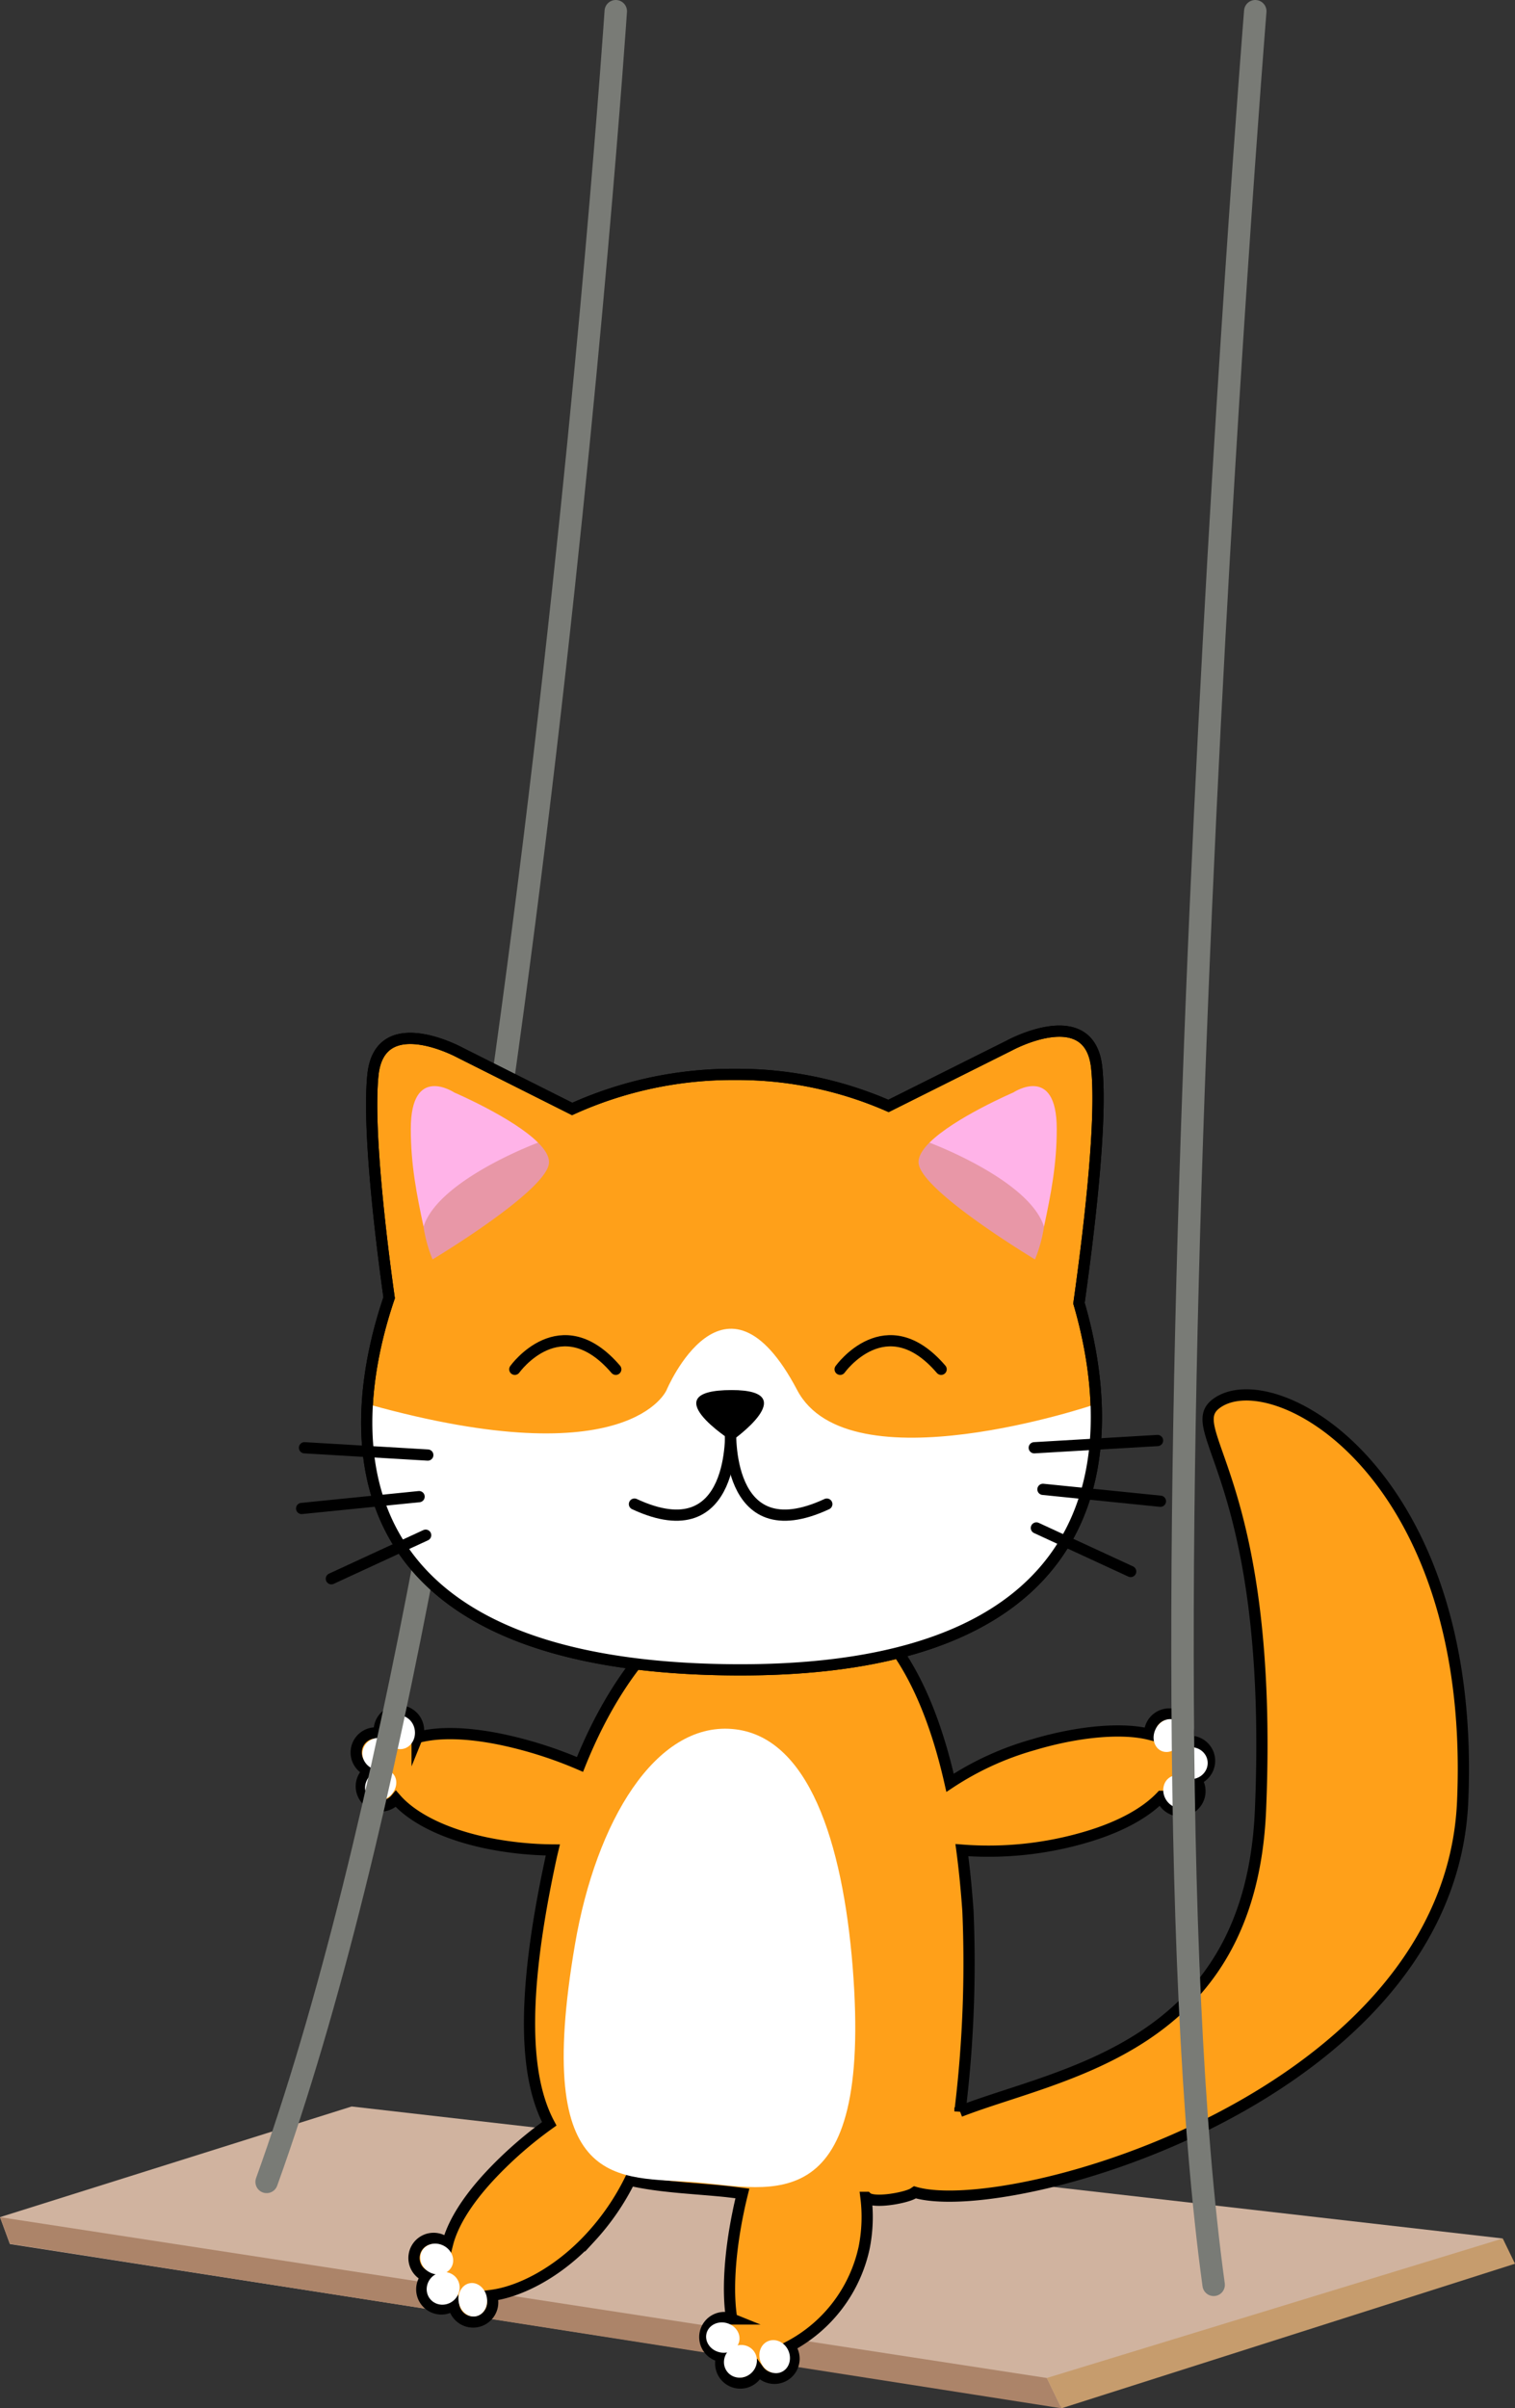 <svg xmlns="http://www.w3.org/2000/svg" viewBox="0 0 270.07 429.14"><rect x="0" y="0" width="270.07" height="429.14" fill="#333333" stroke="none"/><title>2Ресурс 4</title><g id="Слой_2" data-name="Слой 2"><g id="Слой_13" data-name="Слой 13"><polyline points="1.76 399.87 188.56 428.91 267.89 398.88 62.69 375.36 0 395.08" style="fill:#d0b39f"/><polygon points="0 395.08 1.77 399.82 189.22 429.14 186.61 423.74 0 395.08" style="fill:#ac8469"/><polygon points="186.61 423.74 189.22 429.14 270.07 403.38 267.89 398.88 186.61 423.74" style="fill:#c69c6d"/></g><g id="Слой_12" data-name="Слой 12"><path d="M216.76,250.15c-6.21,4.74,10.43,13.63,7.94,72.4-1.8,42.5-35.48,46.67-53.57,53.69a217.55,217.55,0,0,0,1.42-35.71c-.26-3.69-.61-7.32-1.08-10.85a61.38,61.38,0,0,0,22.31-2.38c6.4-1.91,10.71-4.51,13.25-7.21a3.24,3.24,0,0,0,.27.71,3.5,3.5,0,1,0,6.21-3.25,4.63,4.63,0,0,0-.31-.46,3.77,3.77,0,0,0,.52-.21,3.49,3.49,0,0,0-2.1-6.56,3.49,3.49,0,1,0-6.68-1.27c-4.75-1.2-12.51-.62-20.82,1.87a52.92,52.92,0,0,0-14.76,6.76c-4.38-19.38-13-33.77-28.1-35.43-16.16-1.79-29.76,11.93-37.87,32.16A73.79,73.79,0,0,0,89.57,310c-6.63-1.39-11.7-1.36-15.21-.38a3.44,3.44,0,0,0,.25-1.21,3.5,3.5,0,1,0-7-.11,3.31,3.31,0,0,0,0,.55,3.55,3.55,0,0,0-.56-.06,3.49,3.49,0,0,0-1.28,6.76,3.49,3.49,0,1,0,4.81,5c2.76,3.17,8.17,6.18,16.14,7.85a61,61,0,0,0,11.83,1.25c-.21.87-.41,1.76-.59,2.64-5.17,24.4-4.3,38.2-.05,46.16a71,71,0,0,0-10.71,9.41c-4.32,4.68-6.6,8.73-7.42,12a3.2,3.2,0,0,0-.54-.41,3.5,3.5,0,1,0-3.68,5.95,3.33,3.33,0,0,0,.5.25,3.68,3.68,0,0,0-.34.44,3.49,3.49,0,0,0,5.15,4.57,3.49,3.49,0,1,0,6.73-1.63c5-.65,11.82-4,17.68-10.36a43.4,43.4,0,0,0,7-10.18c5.32,1.23,11.27,1.42,17,2,1,.11,2,.24,3.06.37-.27,1.09-.53,2.21-.76,3.36-1.52,7.38-1.93,14.26-1.14,19a3.49,3.49,0,1,0-1.73,6.7,3.36,3.36,0,0,0-.23,1.19,3.49,3.49,0,0,0,6.76,1.26,3.49,3.49,0,1,0,5.51-4.28,26.12,26.12,0,0,0,13.3-17.58,28.1,28.1,0,0,0,.32-8.95l.13,0,0,0c1.19,1.14,6.77.12,8.22-.67.13-.07.25-.16.37-.24,17.08,5,95.43-17.15,97.65-69.68C263.29,262.31,226.85,242.44,216.76,250.15Z" style="fill:#ffa019;stroke:#000;stroke-linecap:round;stroke-miterlimit:10;stroke-width:2px"/><ellipse cx="71.3" cy="308.68" rx="2.68" ry="3" transform="translate(-36.16 10.66) rotate(-6.82)" style="fill:#fff"/><ellipse cx="67.6" cy="312.54" rx="2.85" ry="3" transform="translate(-251.51 291.94) rotate(-74.1)" style="fill:#fff"/><ellipse cx="67.87" cy="318.08" rx="3" ry="2.54" transform="translate(-203.15 138.28) rotate(-44.39)" style="fill:#fff"/><ellipse cx="210.11" cy="319.27" rx="2.68" ry="3" transform="translate(-126.05 137.4) rotate(-28.24)" style="fill:#fff"/><ellipse cx="212.27" cy="314.2" rx="3" ry="2.85" transform="translate(-29.22 21.86) rotate(-5.52)" style="fill:#fff"/><ellipse cx="208.27" cy="309.27" rx="3" ry="2.54" transform="translate(-159.19 372.52) rotate(-65.81)" style="fill:#fff"/><path d="M216.35,407.14C200.44,291.54,223.77,2,223.77,2" style="fill:none;stroke:#797b76;stroke-linecap:round;stroke-linejoin:round;stroke-width:4px"/><path d="M47.53,388.8C92.11,265.05,109.77,2,109.77,2" style="fill:none;stroke:#797b76;stroke-linecap:round;stroke-linejoin:round;stroke-width:4px"/><path d="M152,350.5c3.59,45.43-14.37,39.48-28,38.37S94.88,391,102.5,346.46c3.77-22,14.37-39.48,28-38.37S150.21,328.27,152,350.5Z" style="fill:#fff"/><path d="M195.49,190.16c-1.29-11.64-15.51-3.88-15.51-3.88l-21.59,10.79a67.22,67.22,0,0,0-27.3-5.62A69.43,69.43,0,0,0,102,197.61L82,187.57s-14.22-7.76-15.51,3.88c-1,9.42,1.41,29.34,2.88,39.8-6.6,19.38-14,64.32,57.89,66.24,76.9,2.05,70.87-45.49,65.08-65.27C193.68,222.66,196.62,200.31,195.49,190.16Z" style="fill:#ffa019;stroke:#000;stroke-miterlimit:10;stroke-width:2px"/><path d="M65.42,250.27c-1.23,20.76,8.5,45.79,61.79,47.22,58.37,1.55,69-25.46,68.15-47.21h-.26s-43.83,14.88-53-2.59c-12.93-24.57-23.27,0-23.27,0s-6.47,15.52-53,2.59" style="fill:#fff"/><line x1="54.28" y1="257.98" x2="76.26" y2="259.28" style="fill:none;stroke:#000;stroke-linecap:round;stroke-miterlimit:10;stroke-width:2px"/><line x1="53.77" y1="268.8" x2="74.71" y2="266.69" style="fill:none;stroke:#000;stroke-linecap:round;stroke-miterlimit:10;stroke-width:2px"/><line x1="59.07" y1="281.32" x2="75.88" y2="273.56" style="fill:none;stroke:#000;stroke-linecap:round;stroke-miterlimit:10;stroke-width:2px"/><line x1="206.35" y1="256.69" x2="184.37" y2="257.98" style="fill:none;stroke:#000;stroke-linecap:round;stroke-miterlimit:10;stroke-width:2px"/><line x1="206.86" y1="267.51" x2="185.92" y2="265.39" style="fill:none;stroke:#000;stroke-linecap:round;stroke-miterlimit:10;stroke-width:2px"/><line x1="201.56" y1="280.03" x2="184.75" y2="272.27" style="fill:none;stroke:#000;stroke-linecap:round;stroke-miterlimit:10;stroke-width:2px"/><path d="M130.44,256.75s12.93-9.05,0-9.05C116.22,247.7,130.44,256.75,130.44,256.75Z"/><path d="M186.11,218.58c1.23-5.79,2.27-11,2.27-17.43,0-11.64-7.76-6.47-7.76-6.47s-10.49,4.5-14.93,8.93Z" style="fill:#ffb3e8"/><path d="M186.11,218.58a24.89,24.89,0,0,1-1.61,5.84s-19.39-11.63-20.69-16.81c-.31-1.23.49-2.61,1.88-4C165.69,203.61,183.46,210.2,186.11,218.58Z" style="fill:#e897a7"/><path d="M75.5,218.58c-1.23-5.79-2.27-11-2.27-17.43,0-11.64,7.76-6.47,7.76-6.47s10.5,4.5,14.93,8.93Z" style="fill:#ffb3e8"/><path d="M75.5,218.58a24.89,24.89,0,0,0,1.61,5.84s19.4-11.63,20.69-16.81c.31-1.23-.49-2.61-1.88-4C95.92,203.61,78.15,210.2,75.5,218.58Z" style="fill:#e897a7"/><path d="M195.49,190.16c-1.29-11.64-15.51-3.88-15.51-3.88l-21.59,10.79a67.22,67.22,0,0,0-27.3-5.62A69.43,69.43,0,0,0,102,197.61L82,187.57s-14.22-7.76-15.51,3.88c-1,9.42,1.41,29.34,2.88,39.8-6.6,19.38-14,64.32,57.89,66.24,76.9,2.05,70.87-45.49,65.08-65.27C193.68,222.66,196.62,200.31,195.49,190.16Z" style="fill:none;stroke:#000;stroke-miterlimit:10;stroke-width:2px"/><path d="M130.25,254.56s-1.22,22,17.14,13.46" style="fill:none;stroke:#000;stroke-linecap:round;stroke-miterlimit:10;stroke-width:2px"/><path d="M130.24,254.56s1.22,22-17.14,13.46" style="fill:none;stroke:#000;stroke-linecap:round;stroke-miterlimit:10;stroke-width:2px"/><path d="M149.77,244s8.18-11.45,18,0" style="fill:none;stroke:#000;stroke-linecap:round;stroke-miterlimit:10;stroke-width:2px"/><path d="M91.77,244s8.18-11.45,18,0" style="fill:none;stroke:#000;stroke-linecap:round;stroke-miterlimit:10;stroke-width:2px"/><ellipse cx="77.85" cy="402.54" rx="2.68" ry="3" transform="translate(-316 288.61) rotate(-62.92)" style="fill:#fff"/><ellipse cx="78.99" cy="407.77" rx="3" ry="2.85" transform="translate(-244.53 147.3) rotate(-40.2)" style="fill:#fff"/><ellipse cx="84.3" cy="409.8" rx="2.54" ry="3" transform="translate(-73.22 22.2) rotate(-10.49)" style="fill:#fff"/><ellipse cx="128.85" cy="416.54" rx="2.68" ry="3" transform="translate(-306.98 429.16) rotate(-74.47)" style="fill:#fff"/><ellipse cx="131.99" cy="420.77" rx="3" ry="2.85" transform="translate(-240.41 184.58) rotate(-40.2)" style="fill:#fff"/><ellipse cx="138.08" cy="419.95" rx="2.67" ry="3" transform="translate(-160.17 93.65) rotate(-24.23)" style="fill:#fff"/></g></g></svg>